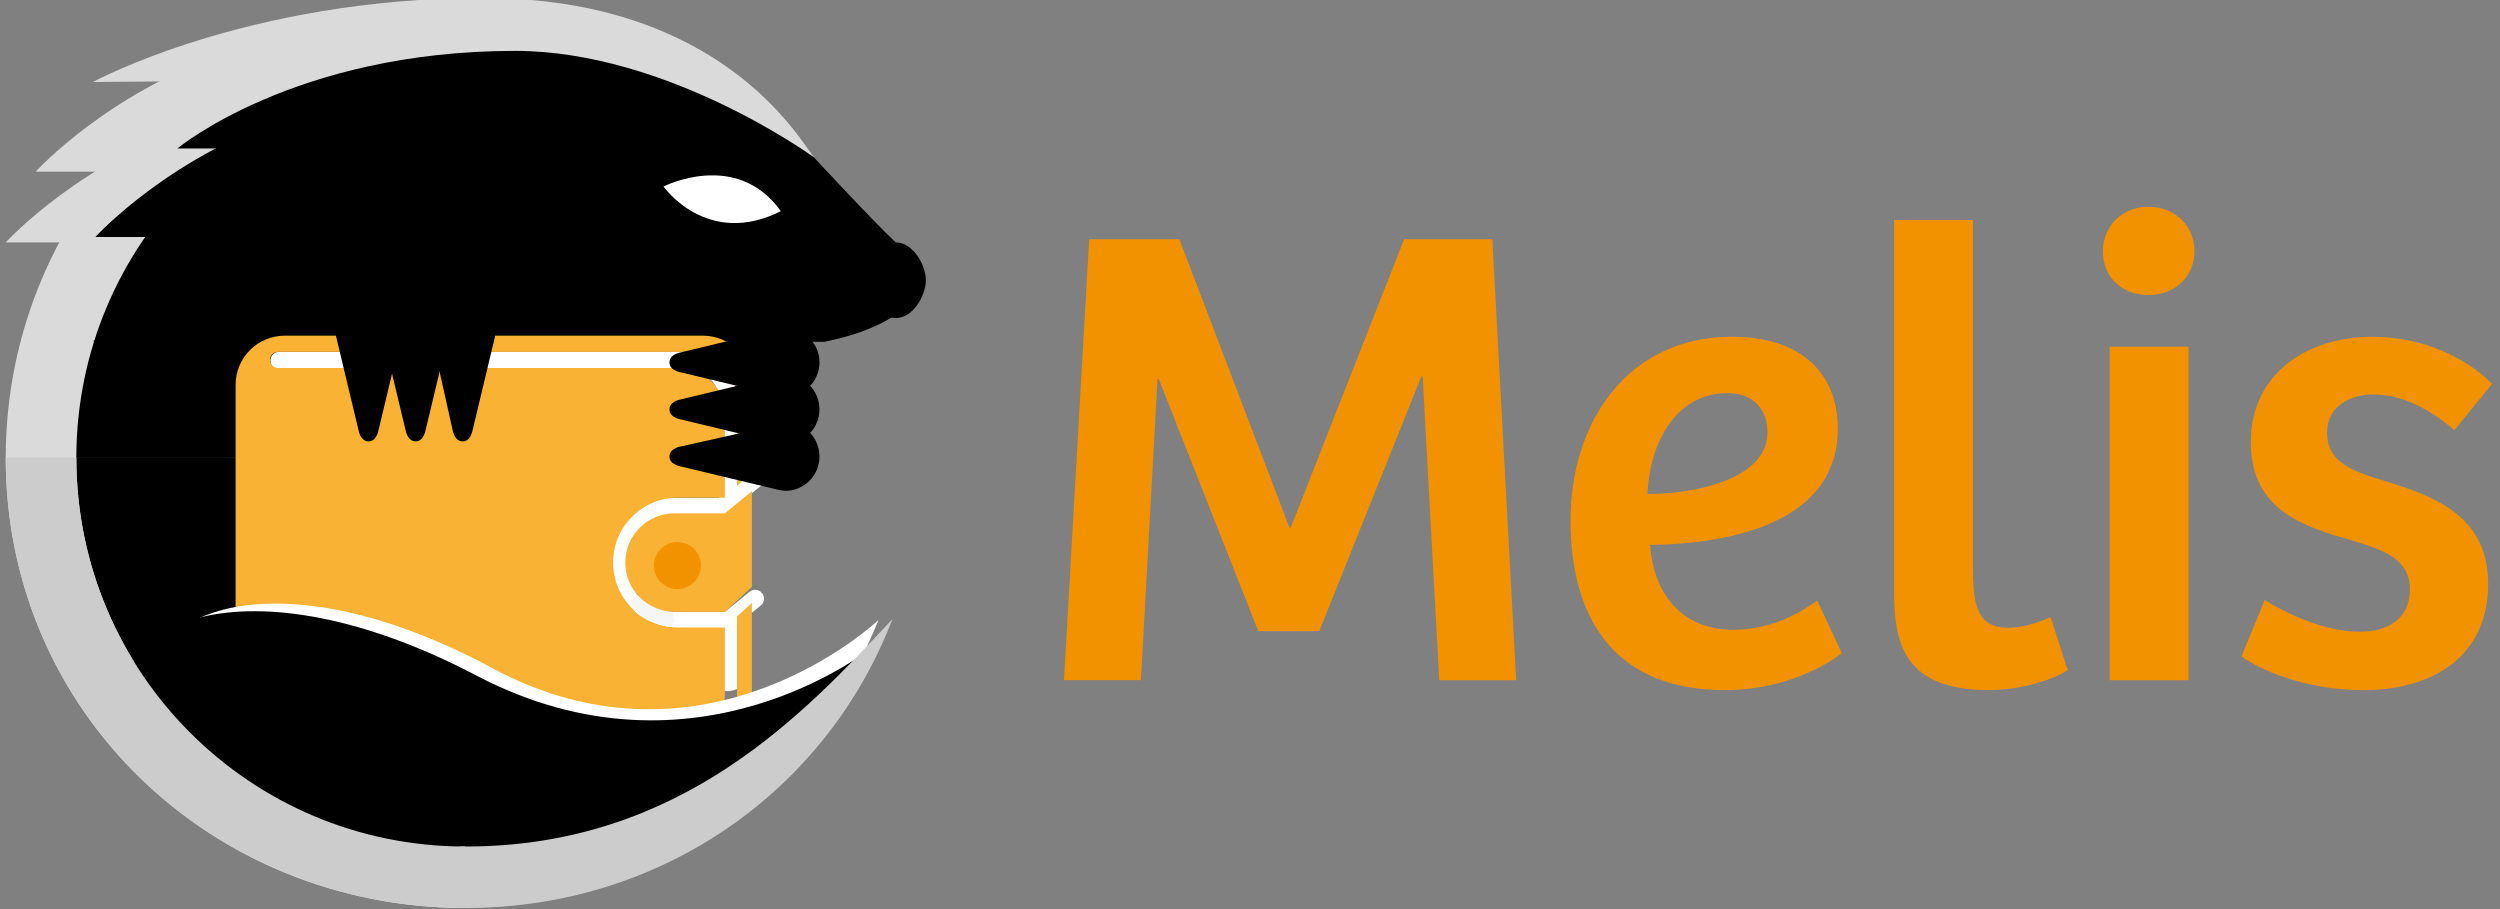 <?xml version="1.0" encoding="UTF-8" standalone="no"?>
<!-- Created with Inkscape (http://www.inkscape.org/) -->

<svg
   xmlns:dc="http://purl.org/dc/elements/1.1/"
   xmlns:cc="http://creativecommons.org/ns#"
   xmlns:rdf="http://www.w3.org/1999/02/22-rdf-syntax-ns#"
   xmlns:svg="http://www.w3.org/2000/svg"
   xmlns="http://www.w3.org/2000/svg"
   xmlns:sodipodi="http://sodipodi.sourceforge.net/DTD/sodipodi-0.dtd"
   xmlns:inkscape="http://www.inkscape.org/namespaces/inkscape"
   width="176"
   height="64"
   id="svg3098"
   version="1.1"
   inkscape:version="0.48.5 r10040"
   sodipodi:docname="melis-full.svg">
  <rect width="100%" height="100%" fill="#808080" stroke="none"/>
  <defs
     id="defs3100" />
  <sodipodi:namedview
     id="base"
     pagecolor="#ffffff"
     bordercolor="#666666"
     borderopacity="1.0"
     inkscape:pageopacity="0.0"
     inkscape:pageshadow="2"
     inkscape:zoom="5.5"
     inkscape:cx="93.184106"
     inkscape:cy="17.454545"
     inkscape:current-layer="layer1"
     showgrid="true"
     inkscape:document-units="px"
     inkscape:grid-bbox="true"
     inkscape:window-width="1332"
     inkscape:window-height="763"
     inkscape:window-x="576"
     inkscape:window-y="247"
     inkscape:window-maximized="0" />
  <g
     id="layer1"
     inkscape:label="Layer 1"
     inkscape:groupmode="layer">
    <g
       transform="matrix(1.247,0,0,1.247,-436.994,-339.267)"
       id="Livello_1">
      <g
         id="g16">
        <g
           id="g18">
          <path
             style="fill:#f39200"
             inkscape:connector-curvature="0"
             d="m 429.706,285.575 h 4.978 l 1.348,24.891 h -4.342 l -0.936,-17.143 c -0.037,0 -0.075,0 -0.075,0 l -5.764,14.373 h -3.443 l -5.615,-14.225 c 0,0 -0.037,0 -0.074,0 l -0.937,16.994 h -4.342 l 1.423,-24.891 h 5.091 l 6.213,16.281 c 0,0 0.037,0 0.075,0 l 6.4,-16.28 z"
             id="path20" />
          <path
             style="fill:#f39200"
             inkscape:connector-curvature="0"
             d="m 454.187,296.28 c 0,5.764 -7.149,6.512 -10.593,6.549 0.149,2.434 1.534,4.791 4.716,4.791 2.208,0 3.818,-1.01 4.716,-1.646 l 1.386,2.957 c -0.6,0.523 -3.069,2.096 -6.588,2.096 -6.176,0 -8.722,-3.967 -8.722,-9.582 0,-5.502 3.182,-10.367 9.133,-10.367 3.668,-10e-4 5.952,1.87 5.952,5.202 z m -6.214,-2.021 c -2.994,0 -4.417,2.92 -4.529,5.689 2.021,0.037 6.775,-0.6 6.775,-3.482 0,-1.385 -0.899,-2.207 -2.246,-2.207 z"
             id="path22" />
          <path
             style="fill:#f39200"
             inkscape:connector-curvature="0"
             d="m 461.822,284.489 v 19.838 c 0,2.32 0.487,3.182 2.021,3.182 0.749,0 1.572,-0.262 2.358,-0.6 l 0.973,2.994 c -1.01,0.637 -2.845,1.123 -4.454,1.123 -5.053,0 -5.353,-2.957 -5.353,-5.764 v -20.773 h 4.455 z"
             id="path24" />
          <path
             style="fill:#f39200"
             inkscape:connector-curvature="0"
             d="m 471.742,283.741 c 1.534,0 2.583,1.123 2.583,2.508 0,1.422 -1.086,2.469 -2.583,2.469 -1.572,0 -2.583,-1.047 -2.583,-2.469 0,-1.385 1.048,-2.508 2.583,-2.508 z m -2.208,26.725 v -18.828 h 4.454 v 18.828 h -4.454 z"
             id="path26" />
          <path
             style="fill:#f39200"
             inkscape:connector-curvature="0"
             d="m 478.292,305.937 c 1.235,0.785 3.443,1.797 5.353,1.797 1.572,0 2.845,-0.711 2.845,-2.396 0,-1.684 -1.422,-2.207 -3.182,-2.732 -2.732,-0.785 -5.802,-1.684 -5.802,-5.576 0,-3.892 3.22,-5.951 6.85,-5.951 2.808,0 5.24,1.123 6.775,2.656 l -2.134,2.621 c -1.422,-1.236 -2.994,-2.021 -4.566,-2.021 -1.348,0 -2.62,0.674 -2.62,2.172 0,1.721 1.572,2.207 3.331,2.732 2.732,0.859 5.765,1.945 5.765,5.801 0,3.893 -2.882,5.988 -7.074,5.988 -3.219,0 -5.877,-1.16 -6.85,-1.908 l 1.309,-3.183 z"
             id="path28" />
        </g>
        <g
           id="g30">
          <path
             style="fill:#dadada"
             inkscape:connector-curvature="0"
             d="m 352.451,281.757 c 0,0 4.315,-4.756 11.54,-6.967 v 6.967 h -11.54 z"
             id="path32" />
          <path
             style="fill:#dadada"
             inkscape:connector-curvature="0"
             d="m 350.759,285.753 c 0,0 4.315,-4.756 11.54,-6.967 v 6.967 h -11.54 z"
             id="path34" />
          <g
             id="g36">
            <path
               style="fill:#dadada"
               inkscape:connector-curvature="0"
               d="m 350.759,297.919 c 0,14.336 11.621,25.41 25.957,25.41 v -25.41 h -25.957 z"
               id="path38" />
            <path
               style="fill:#dadada"
               inkscape:connector-curvature="0"
               d="m 376.716,271.96 c -14.336,0 -25.957,11.623 -25.957,25.959 h 25.957 V 271.96 z"
               id="path40" />
          </g>
          <path
             style="fill:#dadada"
             inkscape:connector-curvature="0"
             d="m 394.843,290.675 c 0,0 3.979,0.346 5.535,-0.504 1.074,-0.588 2.037,-1.385 2.037,-2.68 0,0 -3.408,-3.332 -4.188,-4.539 -0.621,-0.432 -1.236,-1.227 -1.839,-2.004 -0.876,-1.129 -5.327,-8.996 -18.679,-8.996 -13.346,0 -22.025,4.744 -22.025,4.744 l 7.707,-0.066 c 2.324,2.289 -0.562,11.256 -0.562,11.256 l 32.014,2.789 z"
             id="path42" />
          <path
             inkscape:connector-curvature="0"
             d="m 366.72,280.45 c -5.86,2.689 -6.935,6.023 -6.938,6.023 h 3.694 c -2.984,1.562 -7.793,4.865 -7.793,4.865 h 29.052 c 0,0 7.156,0.041 12.244,0.025 2.293,-0.465 4.322,-1.322 5.446,-2.836 0,0 0.043,-1.398 -1.376,-2.732 -1.424,-1.338 -4.662,-4.848 -4.662,-4.848 0,0 -8.243,-6.008 -16.87,-6.008 -12.461,0 -19.066,5.51 -19.066,5.51 h 6.269 z"
             id="path44" />
          <path
             inkscape:connector-curvature="0"
             d="m 402.706,287.886 c 0,0.834 -0.704,2.137 -1.697,2.137 -0.99,0 -2.778,-1.934 -2.778,-2.766 0,-0.832 1.788,-1.504 2.778,-1.504 0.993,0 1.697,1.303 1.697,2.133 z"
             id="path46" />
          <g
             id="g48">
            <path
               inkscape:connector-curvature="0"
               d="m 354.746,297.919 c 0,12.115 9.821,21.938 21.938,21.938 v -21.938 h -21.938 z"
               id="path50" />
            <path
               inkscape:connector-curvature="0"
               d="m 376.684,275.979 c -12.116,0 -21.938,9.822 -21.938,21.939 h 21.938 v -21.939 z"
               id="path52" />
          </g>
          <path
             inkscape:connector-curvature="0"
             d="m 355.819,285.448 c 0,0 4.314,-4.756 11.539,-6.967 v 6.967 h -11.539 z"
             id="path54" />
          <path
             style="fill:#ffffff"
             inkscape:connector-curvature="0"
             d="m 392.757,305.474 -1.404,1.139 h -3.069 c -0.239,-0.012 -2.337,-0.195 -2.337,-2.625 0,-2.504 2.273,-2.805 2.312,-2.812 h 3.062 c 0.167,0 0.323,-0.084 0.416,-0.223 l 0.171,-0.256 1.478,-1.197 c 0.215,-0.174 0.248,-0.49 0.074,-0.703 -0.175,-0.217 -0.489,-0.248 -0.703,-0.074 l -0.561,0.453 v -3.688 c 0,-1.223 -0.342,-2.16 -1.015,-2.787 -0.917,-0.854 -2.098,-0.775 -2.11,-0.775 h -22.875 c -0.276,0 -0.5,0.223 -0.5,0.5 0,0.275 0.224,0.5 0.5,0.5 l 22.91,-0.002 c 0.015,0.002 0.804,-0.041 1.394,0.51 0.462,0.43 0.696,1.121 0.696,2.055 v 4.473 l -0.036,0.055 -0.049,0.039 c -0.042,0.035 -0.071,0.078 -0.1,0.121 l -2.809,0.002 c -1.126,0.125 -3.257,1.084 -3.257,3.811 0,2.75 2.152,3.574 3.312,3.625 h 2.908 c 0.011,0.006 0.019,0.018 0.029,0.023 v 3.299 c 0,0.275 1,0.125 1,-0.15 v -3.568 l 1.189,-0.965 c 0.215,-0.174 0.248,-0.488 0.074,-0.703 -0.172,-0.218 -0.486,-0.251 -0.7,-0.077 z"
             id="path56" />
          <g
             id="g58">
            <g
               id="g60">
              <g
                 id="g62">
                <g
                   id="g64">
                  <path
                     style="fill:#f9b233"
                     inkscape:connector-curvature="0"
                     d="m 390.112,291.017 h -23.601 c -1.532,0 -2.774,1.24 -2.774,2.775 v 17.229 c 0,1.529 1.242,2.771 2.774,2.771 h 22.22 c 1.452,0 2.629,-1.143 2.629,-2.549 v -3.754 h -2.649 c -2.022,0 -3.663,-1.639 -3.663,-3.664 0,-2.021 1.641,-3.662 3.663,-3.662 h 2.649 v -4.768 c 0,-1.408 -1.177,-2.551 -2.629,-2.551 h -22.595 c -0.251,0 -0.457,-0.205 -0.457,-0.457 0,-0.252 0.206,-0.455 0.457,-0.455 h 23.277 c 1.946,0 2.629,1.727 2.629,2.549 v 5.025 l 0.843,-0.811 v -4.904 c 0.001,-1.534 -1.24,-2.774 -2.773,-2.774 z"
                     id="path66" />
                  <path
                     style="fill:#f9b233"
                     inkscape:connector-curvature="0"
                     d="m 392.043,311.44 c 0,0.232 0.188,0.42 0.422,0.42 0.231,0 0.421,-0.188 0.421,-0.42 v -5.338 l -0.843,0.766 v 4.572 z"
                     id="path68" />
                </g>
              </g>
              <circle
                 style="fill:#ededed"
                 sodipodi:ry="1.6390001"
                 sodipodi:rx="1.6390001"
                 sodipodi:cy="304.04199"
                 sodipodi:cx="388.63599"
                 d="m 390.275,304.042 c 0,0.905 -0.734,1.639 -1.639,1.639 -0.905,0 -1.639,-0.734 -1.639,-1.639 0,-0.905 0.734,-1.639 1.639,-1.639 0.905,0 1.639,0.734 1.639,1.639 z"
                 cx="388.636"
                 cy="304.042"
                 r="1.639"
                 id="circle70" />
              <g
                 id="g72">
                <path
                   style="fill:#f9b233"
                   inkscape:connector-curvature="0"
                   d="m 391.36,301.046 h -2.842 c -1.535,0 -2.78,1.248 -2.78,2.781 0,1.537 1.245,2.781 2.78,2.781 h 2.842 l 1.525,-1.416 v -5.398 l -1.525,1.252 z"
                   id="path74" />
              </g>
              <path
                 style="fill:#f6f6f6"
                 inkscape:connector-curvature="0"
                 d="m 386.444,305.675 c 0,0 0.689,0.844 1.964,0.934 l 0.109,0.578 -0.406,0.254 c 0,0 -1.353,-0.258 -1.934,-0.969 l -0.138,-0.568 0.405,-0.229 z"
                 id="path76" />
              <path
                 style="fill:#f39200"
                 inkscape:connector-curvature="0"
                 d="m 388.681,305.325 c -0.732,0 -1.327,-0.594 -1.327,-1.33 0,-0.73 0.595,-1.324 1.327,-1.324 0.733,0 1.328,0.594 1.328,1.324 0,0.736 -0.595,1.33 -1.328,1.33 z"
                 id="path78" />
            </g>
            <g
               id="g80">
              <path
                 inkscape:connector-curvature="0"
                 d="m 394.778,299.776 c 1.061,0 1.921,-0.869 1.921,-1.938 0,-1.072 -0.86,-1.938 -1.921,-1.938 -0.213,0 -0.608,0.188 -0.608,0.188 l -5.403,1.207 c -0.277,0.08 -0.537,0.242 -0.537,0.543 0,0.297 0.243,0.449 0.537,0.539 l 5.403,1.293 c 0,10e-4 0.395,0.106 0.608,0.106 z"
                 id="path82" />
              <path
                 inkscape:connector-curvature="0"
                 d="m 394.778,297.118 c 1.061,0 1.921,-0.867 1.921,-1.938 0,-1.071 -0.86,-1.938 -1.921,-1.938 -0.213,0 -0.608,0.1 -0.608,0.1 l -5.403,1.297 c -0.277,0.078 -0.537,0.244 -0.537,0.541 0,0.299 0.243,0.451 0.537,0.541 l 5.403,1.297 c 0,0.001 0.395,0.1 0.608,0.1 z"
                 id="path84" />
              <path
                 inkscape:connector-curvature="0"
                 d="m 394.778,294.462 c 1.061,0 1.921,-0.869 1.921,-1.938 0,-1.07 -0.86,-1.938 -1.921,-1.938 -0.213,0 -0.608,0.102 -0.608,0.102 l -5.403,1.295 c -0.277,0.078 -0.537,0.242 -0.537,0.541 0,0.297 0.243,0.451 0.537,0.539 l 5.403,1.297 c 0,0 0.395,0.102 0.608,0.102 z"
                 id="path86" />
            </g>
            <g
               id="g88">
              <path
                 inkscape:connector-curvature="0"
                 d="m 378.491,290.437 c 0,-1.061 -0.867,-1.92 -1.936,-1.92 -1.071,0 -1.939,0.859 -1.939,1.92 0,0.213 0.189,0.607 0.189,0.607 l 1.207,5.406 c 0.08,0.275 0.243,0.535 0.543,0.535 0.297,0 0.45,-0.242 0.539,-0.535 l 1.294,-5.406 c 0.001,0 0.103,-0.395 0.103,-0.607 z"
                 id="path90" />
              <path
                 inkscape:connector-curvature="0"
                 d="m 375.835,290.437 c 0,-1.061 -0.868,-1.92 -1.938,-1.92 -1.069,0 -1.938,0.859 -1.938,1.92 0,0.213 0.101,0.607 0.101,0.607 l 1.298,5.406 c 0.078,0.275 0.243,0.535 0.539,0.535 0.299,0 0.452,-0.242 0.543,-0.535 l 1.295,-5.406 c -0.001,0 0.1,-0.395 0.1,-0.607 z"
                 id="path92" />
              <path
                 inkscape:connector-curvature="0"
                 d="m 373.179,290.437 c 0,-1.061 -0.868,-1.92 -1.938,-1.92 -1.071,0 -1.939,0.859 -1.939,1.92 0,0.213 0.104,0.607 0.104,0.607 l 1.295,5.406 c 0.079,0.275 0.241,0.535 0.541,0.535 0.298,0 0.451,-0.242 0.539,-0.535 l 1.297,-5.406 c -10e-4,0 0.101,-0.395 0.101,-0.607 z"
                 id="path94" />
            </g>
          </g>
          <path
             style="fill:#ffffff"
             inkscape:connector-curvature="0"
             d="m 387.895,282.597 c 0,0 2.451,3.49 6.623,1.391 -2.504,-3.503 -6.623,-1.391 -6.623,-1.391 z"
             id="path96" />
          <g
             id="g98">
            <path
               style="fill:#ffffff"
               inkscape:connector-curvature="0"
               d="m 400.027,307.073 c 0,0 -9.708,9.225 -21.818,2.703 -12.745,-6.863 -21.074,-2.854 -18.854,2.58 0.376,0.918 1.123,1.738 1.978,2.672 3.458,3.779 9.501,7.518 16.945,7.539 8.382,0.024 17.506,-4.951 21.749,-15.494 z"
               id="path100" />
            <path
               inkscape:connector-curvature="0"
               d="m 399.728,308.573 c 0,0 -9.965,8.154 -22.394,1.633 -13.082,-6.863 -21.632,-2.854 -19.354,2.58 0.387,0.918 1.153,1.738 2.03,2.672 3.549,3.779 9.752,7.518 17.393,7.539 8.605,0.022 16.606,-4.203 22.325,-14.424 z"
               id="path102" />
            <g
               id="g104">
              <path
                 style="fill:#cccccc"
                 inkscape:connector-curvature="0"
                 d="m 376.684,319.856 c -12.116,0 -21.938,-9.822 -21.938,-21.938 h -3.987 c 0,14.336 11.621,25.41 25.957,25.41 l -0.032,-3.472 z"
                 id="path106" />
            </g>
            <g
               id="g108">
              <path
                 style="fill:#cccccc"
                 inkscape:connector-curvature="0"
                 d="m 376.749,319.856 c 12.114,0 19.095,-7.506 24.071,-12.84 -3.705,9.662 -12.996,16.312 -24.104,16.312 l -0.308,-3.477 0.341,0.005 z"
                 id="path110" />
            </g>
          </g>
        </g>
      </g>
    </g>
  </g>
</svg>
